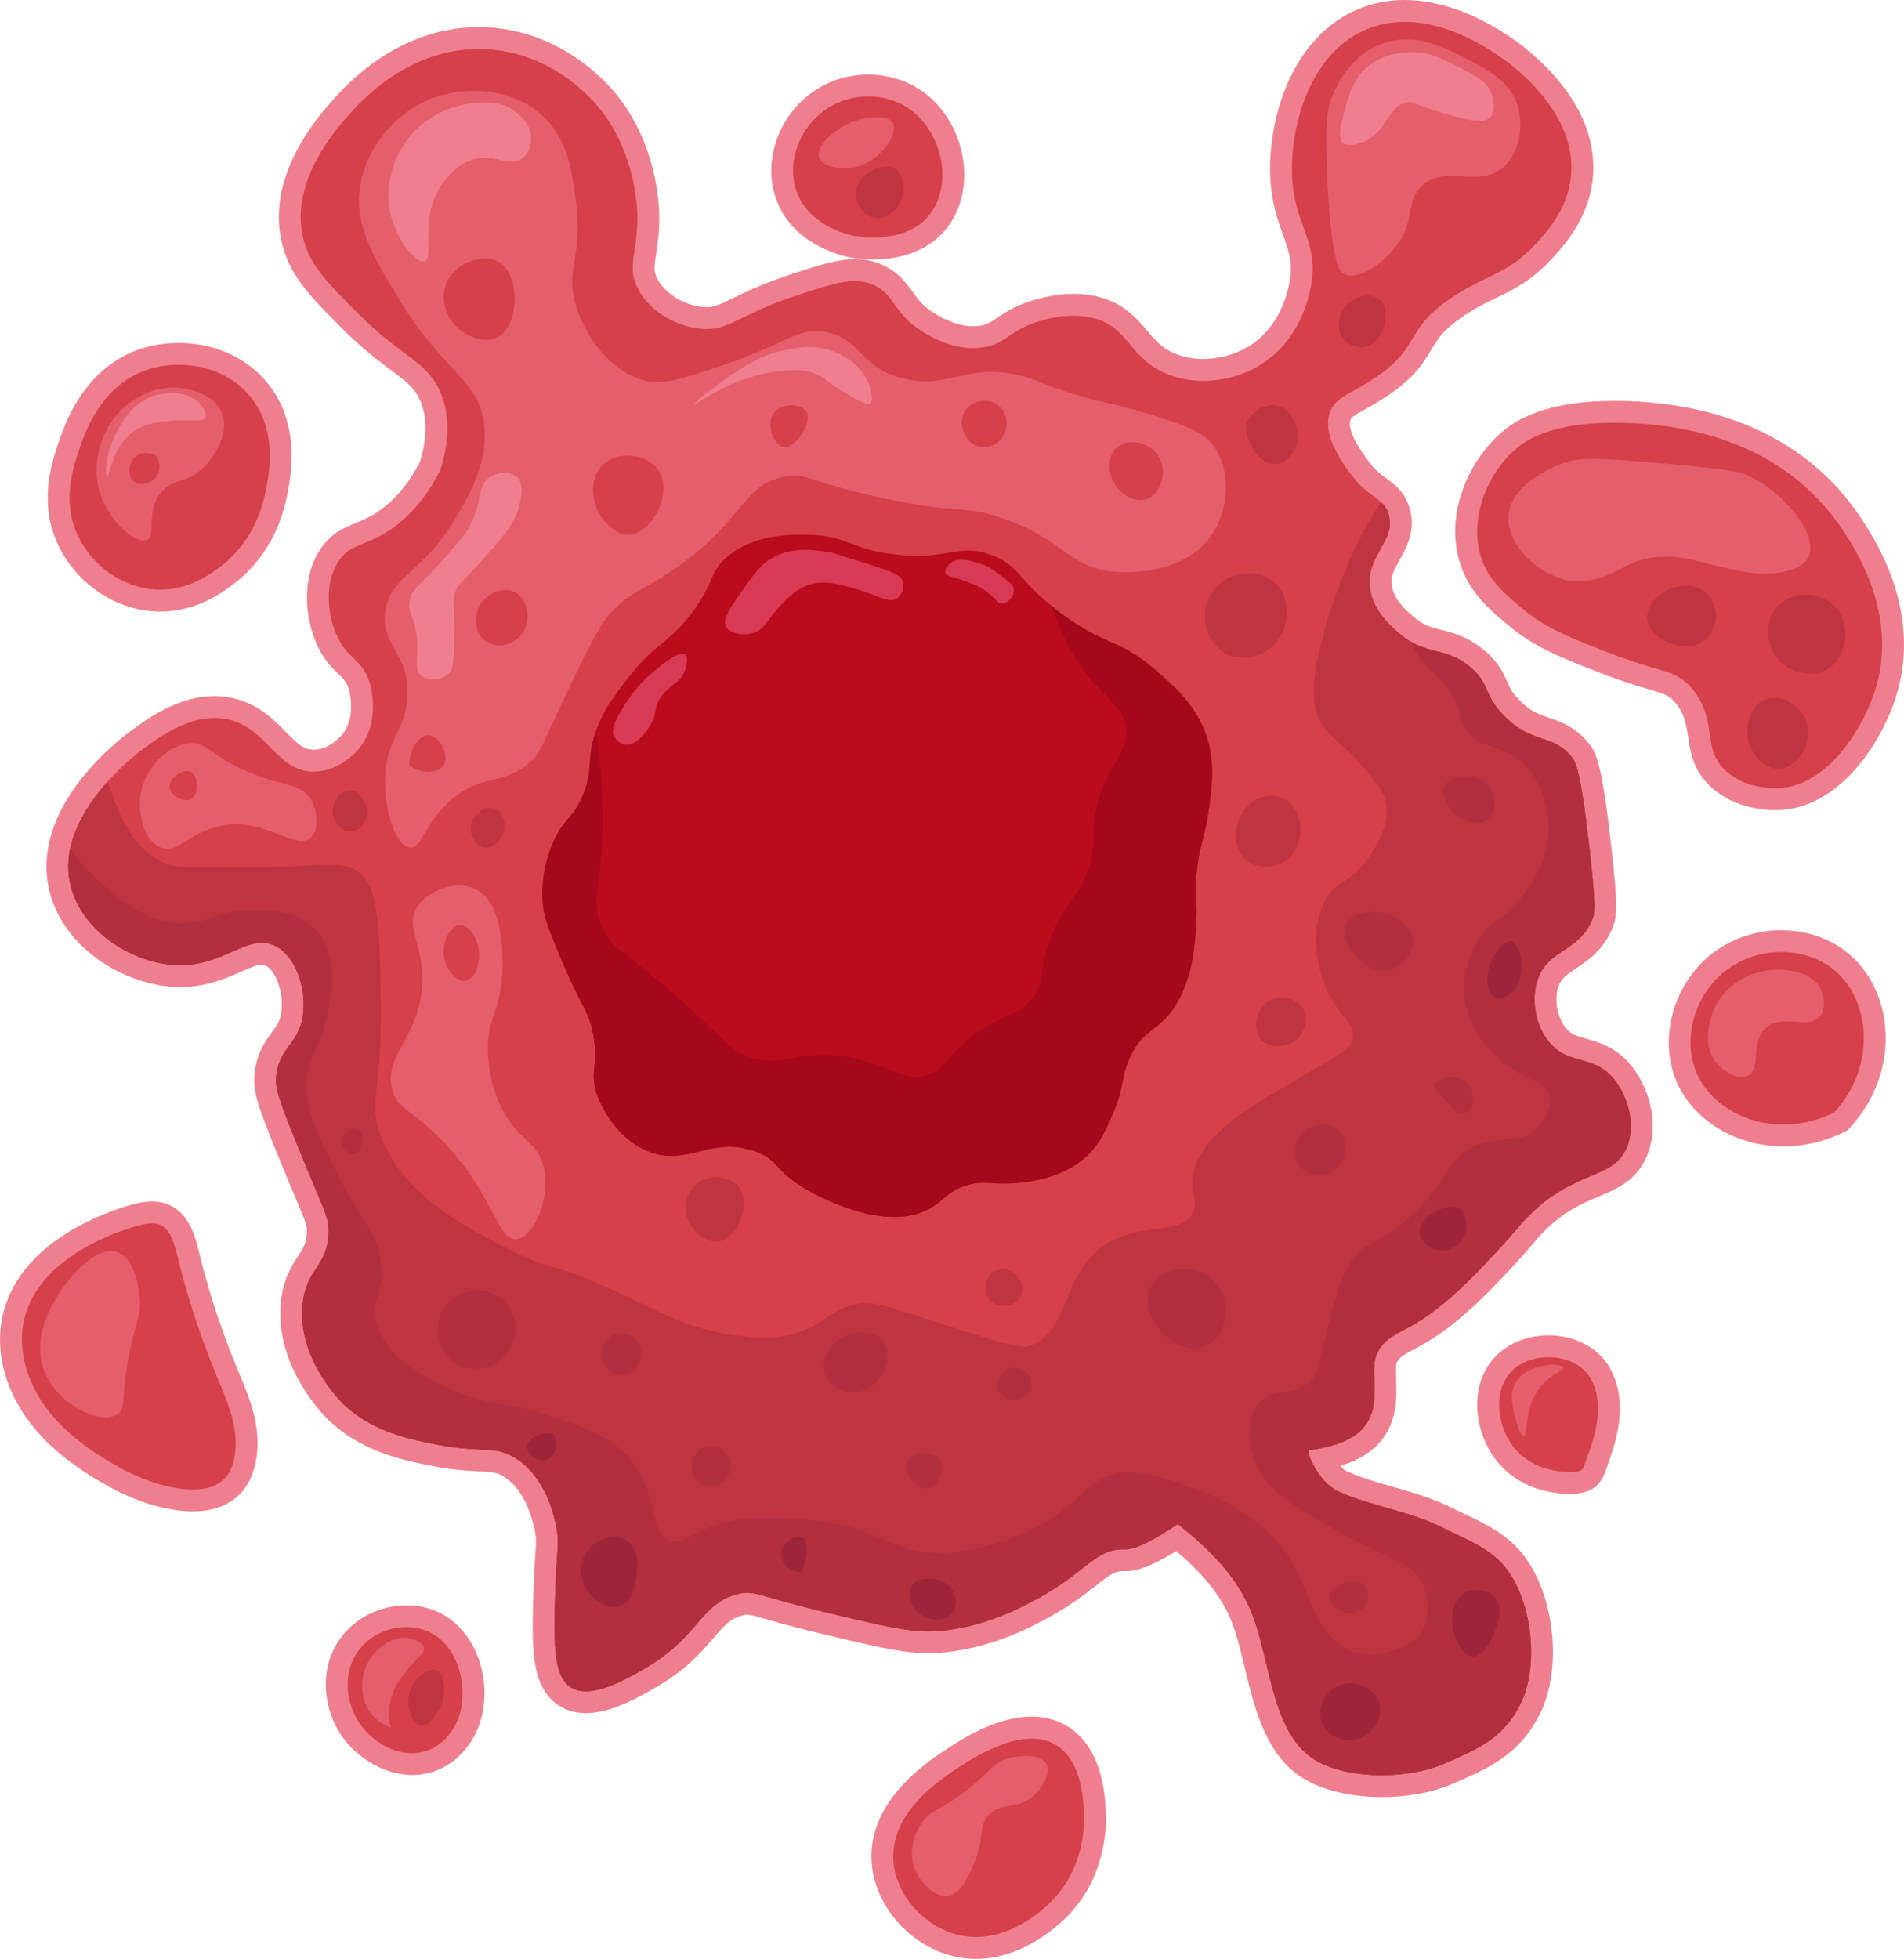 <?xml version="1.0" encoding="UTF-8"?>
<svg id="Capa_2" xmlns="http://www.w3.org/2000/svg" viewBox="0 0 784.135 806.358">
  <defs>
    <style>
      .cls-1 {
        fill: #bf3441;
      }

      .cls-2 {
        fill: #ba0c1c;
      }

      .cls-3 {
        fill: #d83954;
      }

      .cls-4 {
        fill: #ef7f8f;
      }

      .cls-5 {
        fill: #e55e6c;
      }

      .cls-6 {
        fill: #d6404a;
      }

      .cls-7 {
        fill: #b22f3f;
      }

      .cls-8 {
        fill: #9e2539;
      }

      .cls-9 {
        fill: #a5071b;
      }
    </style>
  </defs>
  <g id="Capa_1-2" data-name="Capa_1">
    <g>
      <g>
        <path class="cls-6" d="M569.13,735.257c-10.915,0-20.957-2.135-28.274-6.011-15.262-8.09-19.636-26.27-23.867-43.851-1.613-6.703-3.137-13.035-5.21-18.553-5.384-14.342-15.96-24.833-26.976-33.916-10.182,6.543-16.661,9.369-21.361,9.369-.143,0-.284-.003-.423-.008-.206-.007-.412-.011-.613-.011-4.832,0-7.754,2.126-13.905,6.934-4.445,3.475-9.977,7.799-18.375,12.431-7.096,3.916-23.716,13.088-44.796,14.342-.964.057-1.959.086-2.958.086-9.893,0-21.576-2.792-42.785-7.862-10.929-2.613-18.001-4.627-22.681-5.96-4.923-1.402-7.394-2.106-9.249-2.106-.777,0-1.589.119-2.715.397-6.627,1.648-9.773,5.297-14.537,10.821-4.839,5.612-10.862,12.597-22.587,19.349-6.9,3.977-17.33,9.988-26.494,9.989-3.399.001-6.383-.832-8.87-2.472-9.52-6.273-9.005-21.508-8.151-46.748.152-4.461.397-7.797.594-10.477.411-5.602.599-8.159-.483-12.937-2.455-10.885-7.008-18.748-13.534-23.373-4.355-3.082-7.462-3.235-13.652-3.541-4.24-.209-9.517-.469-16.747-1.828-12.206-2.304-28.843-5.444-42.094-18.007-.862-.821-20.873-20.206-18.23-45.111.882-8.3,3.776-12.722,6.33-16.623,2.312-3.533,4.139-6.324,4.369-12.179.146-3.705-.377-5.078-5.179-16.447-1.985-4.7-4.704-11.137-8.278-19.991-7.392-18.303-9.011-23.265-7.93-29.98,1.052-6.552,3.773-10.236,6.174-13.486,2.129-2.882,3.811-5.158,4.552-9.521,1.451-8.535-1.703-20.66-8.546-24.411-1.246-.682-2.45-1-3.789-1-2.911,0-6.381,1.529-10.398,3.3-6.013,2.651-13.497,5.95-23.254,5.95-.61,0-1.229-.013-1.857-.04-17.851-.756-40.387-12.852-46.991-33.782-1.153-3.656-1.738-7.459-1.738-11.304,0-.534.011-1.067.034-1.601.021-.505.053-.999.095-1.502.001-.007.001-.015.002-.022h-.001c.033-.505.085-1.001.148-1.504.004-.046.009-.092.014-.136.05-.42.109-.84.176-1.253.019-.184.048-.366.086-.546.063-.394.13-.788.213-1.183.029-.158.071-.365.122-.587.017-.092.038-.194.064-.305.066-.325.14-.651.223-.977.171-.747.384-1.535.667-2.474.073-.252.159-.534.257-.828.479-1.52,1.076-3.116,1.754-4.687.114-.283.236-.558.372-.842,2.24-5,5.378-10.063,9.329-15.049.299-.382.615-.774.932-1.156.554-.677,1.125-1.353,1.706-2.019.016-.018.987-1.133.987-1.133.073-.085.149-.168.227-.247.845-.94,1.7-1.856,2.608-2.796,6.067-6.266,11.45-10.299,12.467-11.043,7.031-5.15,18.787-13.761,32.182-13.761,2.269,0,4.523.25,6.7.743,9.068,2.052,14.608,7.679,19.496,12.644,4.782,4.857,8.559,8.694,14.711,8.694,8.324-.016,14.329-6.822,14.986-7.599,8.087-9.53,3.789-23.143,3.745-23.279-1.318-4.079-3.041-5.739-5.426-8.037-2.518-2.426-5.652-5.445-8.219-11.511-4.329-10.226-5.372-25.037,2.058-35.072,3.545-4.788,7.463-6.371,11.61-8.048,2.332-.942,4.976-2.011,8.085-3.862,8.462-5.037,15.562-13.077,21.104-23.896,3.482-11.065,3.499-20.709.049-28.666-2.783-6.414-6.836-9.444-13.552-14.463-5.092-3.806-11.43-8.543-19.202-16.315-13.385-13.375-21.455-21.439-24.201-34.421-3.455-16.352,3.061-34.144,19.367-52.881,21.201-24.311,42.986-29.408,57.533-29.408,2.005,0,4.043.097,6.057.287,26.8,2.528,43.148,20.686,47.52,26.191,15.273,19.182,16.254,42.665,16.296,47.177.058,6.008-.652,10.617-1.224,14.32-.852,5.529-1.322,8.574.774,12.852,3.698,7.549,12.915,13.45,22.414,14.35.729.069,1.43.104,2.085.104,4.266,0,7.304-1.485,12.82-4.181,5.075-2.48,12.026-5.877,23.098-9.51,11.865-3.891,18.889-6.093,25.267-6.093,3.051,0,5.825.528,8.479,1.614,6.06,2.473,8.81,6.298,11.469,9.997,2.409,3.35,4.899,6.814,10.587,10.216,2.65,1.594,9.668,5.813,17.97,5.813,1.197,0,2.39-.09,3.544-.268,3.947-.61,6.012-2.015,8.87-3.958,3.047-2.072,6.839-4.652,13.519-6.629,2.537-.75,8.433-2.493,15.415-2.493,2.881,0,5.672.299,8.297.888,9.715,2.177,14.436,7.76,18.601,12.686,3.432,4.059,6.673,7.893,12.824,10.541,4.158,1.793,8.777,2.702,13.729,2.702,7.18,0,14.464-1.956,20.511-5.509,13.327-7.819,17.821-21.628,19.314-29.164,1.885-9.519-.154-15.196-2.735-22.383-2.141-5.96-4.567-12.716-5.005-22.502-1.031-23.145,8.445-53.048,31.686-64.011,5.905-2.787,12.342-4.2,19.132-4.2,24.255,0,46.103,18.106,48.515,20.171,22.363,19.006,25.685,36.749,24.531,48.286-1.55,15.558-11.653,26.227-16.509,31.354-7.482,7.89-13.96,11.005-20.817,14.303-5.011,2.41-10.192,4.902-16.557,9.604-7.146,5.274-9.533,9.266-12.059,13.491-2.682,4.486-5.721,9.571-13.999,15.622-4.445,3.252-8.326,5.424-11.443,7.17-5.305,2.97-7.492,4.294-8.331,7.276-1.813,6.439,3.938,14.732,7.027,19.188,3.725,5.386,6.899,7.721,9.7,9.782,1.175.864,2.286,1.681,3.329,2.642,2.252,2.094,3.665,4.423,4.463,7.344,1.978,7.228-1.092,12.692-3.8,17.512-2.473,4.402-4.609,8.203-3.756,13.612.386,2.45,1.354,4.902,2.878,7.292l.088.133c.046.071.09.143.141.211.039.052.091.126.127.18,2.444,3.622,5.582,6.247,7.457,7.815.33.282.621.515.911.738.666.516,1.245.931,1.776,1.275.332.223.593.386.847.541.027.017.323.195.444.271l.305.172c.088.047.175.098.26.151l.101.047c.103.052.205.107.304.167,0,0,.296.15.357.185l.179.08c1.223.602,2.4,1.069,3.679,1.468l.719.226c.073.017.441.124.441.124l.225.065s.189.047.234.06c.183.053.373.107.556.153.045.011.089.023.134.036.522.146,1.044.274,1.566.402l.15.038c.257.064.518.129.774.201,1.397.344,2.547.663,3.616,1.0.333.103.684.223,1.021.344.287.099.618.213.949.339.653.243,1.264.496,1.843.763.881.397,1.703.814,2.473,1.257.283.151.576.321.856.491.029.018.109.068.12.075.335.207.68.427,1.015.657.365.241.741.503,1.117.776.332.24.685.511,1.028.782.338.257.742.589,1.145.934,5.002,4.255,6.573,7.837,7.959,10.997,1.208,2.754,2.349,5.356,6.114,9.176,5.298,5.375,9.479,6.786,13.906,8.28,4.614,1.557,9.385,3.167,14.102,8.856,2.323,2.804,4.515,5.45,8.488,40.669,2.817,24.935,2.188,27.782.617,31.404-3.33,7.647-8.548,11.117-13.152,14.177-4.152,2.76-7.431,4.94-9.108,9.966-2.242,6.703-.632,15.586,3.827,21.125,3.076,3.818,6.473,4.768,10.773,5.97,4.722,1.32,10.073,2.816,15.077,8.269,7.026,7.653,11.857,22.126,6.968,33.872-3.49,8.4-10.371,11.314-17.655,14.399-7.26,3.075-15.488,6.56-24.607,16.092-1.468,1.533-2.475,2.723-3.748,4.229-1.778,2.101-3.99,4.715-8.472,9.52-4.532,4.865-11.384,12.219-18.689,18.681-9.88,8.751-16.484,12.234-21.305,14.778-4.366,2.304-6.36,3.356-8.373,6.999l-.066.126c.003-.006.027-.059.05-.112-.027.062-.055.124-.085.185-.957,1.981-.839,5.493-.715,9.211.147,4.383.313,9.35-1.108,14.214-2.799,9.54-10.893,15.529-24.683,18.232,1.631,3.171,4.706,7.536,8.05,9.079,5.88,2.717,12.54,4.629,19.59,6.653,8.078,2.318,16.43,4.716,23.926,8.508,1.72.871,3.531,1.729,5.283,2.56,6.861,3.252,13.956,6.616,19.594,12.351,14.056,14.296,18.386,45.398,8.911,63.998-7.792,15.296-19.265,20.23-33.791,26.477l-.101.043c-7.449,3.201-17.044,4.964-27.02,4.964Z"/>
        <path class="cls-4" d="M578.444,9c22.619-0,43.256,17.093,45.588,19.089,4.93,4.19,25.27,21.52,22.98,44.42-1.4,14.05-10.68,23.83-15.32,28.73-12.12,12.78-21.22,11.88-36.76,23.36-15.65,11.55-10.87,18.01-26.04,29.1-11.77,8.61-19.3,9.22-21.45,16.86-2.38,8.45,4.02,17.72,7.66,22.97,5.72,8.27,10.54,10.28,13.68,13.17,1.43,1.33,2.52,2.84,3.17,5.22,3.03,11.07-9.82,16.95-7.66,30.64.54,3.43,1.89,6.44,3.53,9.01.14.21.27.42.42.62,2.78,4.12,6.28,7.06,8.3,8.75.35.3.7.58,1.05.85.71.55,1.4,1.05,2.08,1.49.31.21.63.41.94.6l.01.01c.17.1.34.2.51.31.01,0,.03.01.04.02.14.08.28.16.41.23.16.1.32.18.48.26.15.09.31.17.47.25.16.09.32.16.47.23,1.46.72,2.87,1.26,4.25,1.69l.57.18c.13.04.25.08.38.11.21.06.41.12.62.18.04.01.09.02.13.03.24.07.49.14.73.2.57.16,1.14.3,1.71.44.28.07.57.14.85.22,1.14.28,2.27.58,3.41.94.29.09.58.19.86.29.29.1.58.2.87.31.51.19,1.03.4,1.55.64.71.32,1.44.68,2.18,1.11.23.12.47.26.7.4.03.02.05.03.08.05.29.18.59.37.88.57.32.21.65.44.98.68.29.21.59.44.88.67.34.26.68.54,1.02.83,8.31,7.07,4.96,10.95,13.79,19.91,11.73,11.9,19.69,7.13,27.75,16.85,1.69,2.04,3.74,5.15,7.48,38.3,2.7,23.9,2.1,26.48.96,29.11-5.69,13.07-18.14,11.74-22.4,24.51-2.78,8.31-.78,18.7,4.59,25.37,7.79,9.67,17.58,5.24,26.04,14.46,6.4,6.97,10.08,19.61,6.13,29.1-5.66,13.62-22.14,9.02-41.36,29.11-3.61,3.77-4.49,5.46-12.26,13.79-4.49,4.82-11.28,12.1-18.38,18.38-18.98,16.81-25.32,13.34-30.64,22.98-.07.14-.15.27-.21.41-2.82,5.84.4,15.6-2.09,24.12-2.11,7.19-8.29,13.5-25.66,15.8-2.02.26,3.79,13.32,11.46,16.86,13.18,6.09,29.95,8.3,43.37,15.09,8.24,4.17,17.23,7.47,23.7,14.05,12.9,13.12,16.46,42.41,8.11,58.8-7.07,13.88-17.36,18.28-31.66,24.43-6.984,3.001-16.121,4.598-25.243,4.598-9.569,0-19.123-1.756-26.167-5.488-18.92-10.03-19.44-39.96-26.97-60.01-5.98-15.93-17.77-27.35-30.9-37.9-8.973,5.959-16.935,10.435-21.651,10.435-.088,0-.173-.002-.259-.005-.263-.009-.522-.014-.777-.014-11.275-.001-15.022,9.206-34.453,19.924-7.32,4.04-23.21,12.62-42.89,13.79-.882.052-1.778.079-2.692.079-9.359,0-20.776-2.728-41.738-7.739-23.034-5.506-28.286-8.188-32.976-8.188-1.205,0-2.372.177-3.794.528-15.72,3.91-15.7,17.63-38.29,30.64-6.314,3.639-16.302,9.388-24.248,9.388-2.361,0-4.541-.507-6.392-1.728-7.42-4.89-6.92-19.52-6.13-42.89.46-13.5,1.81-16.52,0-24.51-.9-3.99-4.09-18.09-15.32-26.05-8.93-6.32-14.51-2.8-32.17-6.12-11.92-2.25-27.52-5.18-39.83-16.85-.85-.81-19.25-18.76-16.85-41.37,1.56-14.68,10.17-15.13,10.72-29.1.27-6.86-1.73-8.45-13.78-38.3-7.52-18.62-8.5-22.36-7.66-27.58,1.75-10.9,8.87-12.08,10.72-22.97,1.74-10.24-1.99-24.27-10.82-29.11-2.013-1.103-3.977-1.554-5.952-1.554-8.941-.001-18.152,9.25-33.652,9.25-.548,0-1.103-.011-1.667-.035-17.24-.73-37.27-12.83-42.89-30.64-1.06-3.36-1.53-6.69-1.53-9.95,0-.47.01-.94.03-1.41s.05-.93.09-1.4q-.01-.01,0-.02c.03-.46.08-.91.14-1.37v-.03c.05-.42.11-.84.18-1.25,0-.07.01-.14.03-.2.06-.38.12-.76.2-1.14.04-.21.08-.41.13-.62.01-.06.02-.13.04-.19.06-.31.13-.62.21-.93.17-.75.38-1.5.6-2.23.07-.24.14-.47.22-.71.47-1.49,1.02-2.95,1.64-4.38.09-.23.19-.45.3-.68,2.31-5.17,5.45-9.95,8.77-14.14.29-.37.58-.73.87-1.08.54-.66,1.08-1.3,1.63-1.93l.02-.02c.32-.38.66-.76.98-1.13.02-.03.05-.05.08-.08.87-.97,1.73-1.89,2.59-2.78,5.8-5.99,10.92-9.83,11.89-10.54,6.782-4.968,17.596-12.892,29.524-12.892,1.878,0,3.784.196,5.706.632,16.336,3.697,19.855,21.45,35.201,21.45.013,0,.026,0,.039,0,10.38-.02,17.49-8.14,18.38-9.19,9.58-11.29,4.88-26.69,4.59-27.58-3.25-10.06-9.26-9.23-13.78-19.91-3.84-9.07-4.77-22.13,1.53-30.64,4.54-6.13,9.54-5.46,18.38-10.72,6.82-4.06,15.58-11.45,22.98-26.05,2.71-8.46,5-20.64,0-32.17-5.61-12.93-15.7-14.17-33.7-32.17-12.91-12.9-20.51-20.49-22.98-32.17-4.75-22.48,13.15-43.01,18.38-49.02,4.559-5.228,24.275-27.837,54.117-27.837,1.841,0,3.716.086,5.633.267,26.4,2.49,41.95,21.4,44.42,24.51,14.77,18.55,15.29,41.18,15.32,44.42.14,14.5-4.44,20.03.01,29.11,4.6,9.39,15.58,15.86,26.03,16.85.881.084,1.714.124,2.51.124,9.944,0,14.21-6.331,37.321-13.914,10.916-3.58,18.058-5.869,23.865-5.869,2.433,0,4.631.402,6.775,1.279,9.85,4.02,8.63,12.24,21.45,19.91,2.891,1.738,10.77,6.451,20.28,6.451,1.379,0,2.792-.099,4.23-.321,9.71-1.5,10.72-7.09,22.98-10.72,2.396-.709,7.791-2.308,14.138-2.308,2.342,0,4.813.218,7.311.778,15.48,3.47,15.4,16.41,30.63,22.97,4.852,2.092,10.166,3.069,15.509,3.069,8.017,0,16.1-2.198,22.791-6.129,17.06-10.01,20.77-28.74,21.45-32.17,3.79-19.14-6.73-25.21-7.66-45.96-.84-18.87,6.3-48.98,29.11-59.74,5.689-2.684,11.513-3.769,17.212-3.769M578.444,0h-0c-7.459 0-14.542,1.558-21.052,4.63-12.265,5.786-21.923,16.713-27.929,31.601-4.558,11.298-6.866,24.667-6.331,36.679.469,10.468,3.129,17.874,5.266,23.824,2.529,7.041,4.199,11.692,2.557,19.988-1.347,6.795-5.37,19.228-17.176,26.156-5.371,3.155-11.846,4.891-18.236,4.891-4.336,0-8.355-.785-11.946-2.333-5.181-2.232-7.824-5.357-11.171-9.315-4.394-5.196-9.862-11.664-21.054-14.172-2.945-.661-6.068-.996-9.28-.996-7.636,0-13.97,1.873-16.675,2.673-7.371,2.182-11.659,5.099-14.79,7.229-2.718,1.849-4.083,2.777-7.028,3.232-.925.143-1.887.215-2.856.215-7.054,0-13.294-3.752-15.643-5.164-4.906-2.935-6.924-5.742-9.261-8.992-2.747-3.82-6.165-8.574-13.426-11.537-3.199-1.308-6.529-1.946-10.176-1.946-7.407,0-15.487,2.65-26.669,6.317-11.368,3.73-18.479,7.205-23.672,9.743-5.661,2.767-7.776,3.723-10.844,3.723-.514,0-1.072-.028-1.658-.084-7.897-.748-15.802-5.732-18.799-11.85-1.408-2.872-1.209-4.734-.368-10.187.596-3.864,1.337-8.674,1.276-15.05-.062-6.699-1.49-30.11-17.279-49.939-4.645-5.848-22.043-25.169-50.616-27.864-2.151-.203-4.331-.307-6.478-.307-15.481,0-38.613,5.365-60.9,30.921-2.753,3.163-9.133,10.495-14.151,20.128-6.609,12.687-8.712,25.024-6.252,36.668,3.022,14.291,11.927,23.189,25.406,36.658,8.016,8.016,14.497,12.86,19.705,16.753,6.979,5.216,9.899,7.537,12.118,12.65,2.971,6.851,2.937,15.313-.1,25.161-5.123,9.884-11.589,17.197-19.227,21.743-2.813,1.674-5.18,2.631-7.469,3.556-4.331,1.751-9.239,3.735-13.539,9.541-8.487,11.464-7.414,28.101-2.585,39.505,2.926,6.913,6.576,10.429,9.24,12.997,2.194,2.114,3.295,3.175,4.263,6.171.035.111,3.501,11.461-2.888,18.99-.211.249-5.159,6.001-11.535,6.013-4.108,0-6.638-2.387-11.526-7.351-5.058-5.138-11.354-11.533-21.71-13.877-2.501-.566-5.089-.854-7.692-.854-14.868,0-27.368,9.156-34.836,14.626-1.073.785-6.723,5.017-13.044,11.545-.918.95-1.777,1.87-2.625,2.81-.164.168-.32.34-.469.517l-.229.262c-.207.236-.415.474-.618.713-.015.017-.029.033-.043.049-.603.691-1.193,1.389-1.802,2.132-.334.404-.669.82-1.004,1.246-4.14,5.225-7.466,10.592-9.857,15.918-.12.254-.277.596-.438.993-.721,1.674-1.358,3.378-1.893,5.067-.103.312-.196.615-.287.928-.3.998-.53,1.852-.719,2.671-.089.352-.17.707-.242,1.06-.031.135-.057.26-.079.374-.049.22-.093.436-.136.658-.091.441-.16.848-.217,1.203-.05.251-.09.504-.12.759-.069.433-.13.877-.183,1.325-.007.062-.014.124-.02.186-.077.616-.129,1.16-.164,1.692-.045.555-.078,1.087-.101,1.623-.025.595-.038,1.198-.038,1.793,0,4.304.655,8.563,1.947,12.658,7.221,22.884,31.713,36.104,51.092,36.924.681.029,1.37.044,2.047.044,10.705,0,18.669-3.511,25.069-6.332,3.404-1.501,6.619-2.918,8.582-2.918.421,0,.91.054,1.629.448,4.522,2.478,7.57,12.057,6.27,19.708-.562,3.307-1.756,4.924-3.735,7.602-2.436,3.298-5.773,7.814-6.999,15.449-1.261,7.835.428,13.131,8.201,32.377,3.587,8.886,6.314,15.341,8.304,20.055,4.662,11.038,4.933,11.852,4.828,14.521-.181,4.61-1.409,6.486-3.638,9.891-2.55,3.896-6.042,9.232-7.039,18.612-2.875,27.082,18.672,47.961,19.59,48.836,14.229,13.49,31.618,16.772,44.314,19.168l.056.01c7.539,1.417,12.986,1.686,17.363,1.901,6.201.306,8.129.493,11.277,2.721,5.586,3.959,9.537,10.92,11.74,20.684.936,4.132.786,6.172.386,11.622-.2,2.719-.448,6.104-.601,10.601l-.002.053c-.411,12.152-.735,21.751.028,29.523.651,6.631,2.411,16.037,10.147,21.135,3.231,2.131,7.049,3.213,11.344,3.213,10.366,0,21.424-6.373,28.742-10.59,12.386-7.133,18.685-14.439,23.747-20.309,4.837-5.61,7.188-8.143,12.222-9.395.934-.231,1.344-.262,1.621-.262,1.228,0,3.928.769,8.015,1.933,4.717,1.343,11.844,3.373,22.869,6.008,21.541,5.149,33.407,7.985,43.83,7.985,1.089,0,2.175-.032,3.228-.095,22.096-1.314,39.973-11.18,46.703-14.894,8.71-4.805,14.4-9.252,18.971-12.826,5.81-4.542,7.806-5.978,11.133-5.978.148,0,.298.003.45.008.193.007.388.011.586.011,5.184,0,11.483-2.459,20.984-8.314,9.605,8.197,18.518,17.627,23.141,29.942,1.975,5.26,3.467,11.46,5.047,18.025,4.256,17.687,9.08,37.734,26.133,46.774,7.957,4.215,18.746,6.536,30.383,6.536,10.573,0,20.8-1.893,28.796-5.329l.103-.044c14.753-6.345,27.494-11.824,36.023-28.57,4.827-9.475,6.583-22.558,4.816-35.893-1.829-13.807-6.989-25.633-14.528-33.302-6.198-6.304-13.996-10.001-20.875-13.262-1.805-.856-3.51-1.664-5.178-2.508-7.877-3.985-16.438-6.443-24.717-8.819-6.879-1.975-13.377-3.84-18.942-6.411-.827-.382-1.739-1.187-2.618-2.18,11.724-3.604,18.849-10.131,21.679-19.776,1.627-5.566,1.44-11.15,1.289-15.636-.081-2.415-.203-6.06.266-7.095.013-.025.026-.049.038-.072,1.294-2.319,2.188-2.843,6.487-5.111,4.74-2.501,11.904-6.28,22.191-15.392,7.471-6.608,14.408-14.055,18.998-18.983,4.552-4.88,6.803-7.54,8.612-9.678,1.272-1.504,2.192-2.59,3.563-4.022,8.48-8.864,16.254-12.157,23.113-15.062,7.797-3.302,15.859-6.717,20.057-16.819,5.665-13.611.359-29.743-7.812-38.641-5.87-6.397-12.406-8.224-17.179-9.558-4.375-1.223-6.397-1.873-8.482-4.461-3.506-4.355-4.824-11.607-3.063-16.869,1.141-3.422,3.073-4.818,7.333-7.65,4.612-3.066,10.928-7.265,14.784-16.123,2.082-4.802,2.556-8.709-.269-33.713-3.924-34.785-6.164-39.013-9.492-43.031-5.536-6.676-11.41-8.658-16.131-10.251-4.243-1.432-7.593-2.562-12.14-7.175-3.182-3.229-4.072-5.257-5.198-7.824-1.503-3.426-3.373-7.691-9.17-12.622-.48-.41-.904-.754-1.319-1.074-.374-.296-.76-.59-1.133-.86-.418-.304-.839-.597-1.241-.863-.427-.291-.831-.546-1.143-.74-.018-.011-.035-.022-.052-.033-.034-.022-.069-.043-.104-.064-.363-.221-.697-.413-1.016-.585-.869-.498-1.789-.965-2.804-1.423-.672-.309-1.375-.6-2.148-.888-.346-.13-.691-.251-1.036-.37-.381-.136-.775-.27-1.168-.392-1.109-.35-2.329-.689-3.792-1.05-.273-.075-.551-.145-.825-.213l-.128-.032c-.511-.126-.986-.241-1.46-.374-.083-.023-.166-.045-.25-.066-.129-.032-.264-.071-.393-.109-.112-.033-.224-.063-.337-.091-.01-.002-.019-.005-.029-.007l-.063-.018-.368-.107c-.053-.015-.107-.03-.16-.044l-.552-.174c-1.085-.338-2.049-.721-2.98-1.18-.058-.029-.116-.056-.175-.084l-.09-.042c-.053-.028-.107-.056-.161-.082l-.039-.02c-.135-.077-.272-.15-.411-.22-.084-.049-.169-.097-.255-.143-.045-.024-.092-.051-.14-.079-.1-.062-.2-.122-.3-.182-.033-.021-.065-.041-.098-.061-.196-.12-.399-.245-.594-.377-.052-.036-.105-.07-.158-.105-.424-.275-.901-.618-1.458-1.049-.287-.221-.507-.399-.706-.569-.027-.023-.054-.046-.081-.069-1.693-1.417-4.527-3.788-6.615-6.881-.06-.089-.122-.178-.186-.265l-.047-.072-.088-.134c-1.189-1.874-1.909-3.682-2.199-5.525-.582-3.689.779-6.341,3.233-10.71,2.821-5.02,6.684-11.895,4.217-20.906-1.027-3.76-2.845-6.76-5.721-9.434-1.26-1.159-2.522-2.088-3.744-2.986-2.64-1.942-5.369-3.949-8.664-8.713-2.483-3.581-7.637-11.015-6.399-15.41.309-1.1,1.294-1.825,6.198-4.571,3.224-1.805,7.236-4.051,11.903-7.465,9.013-6.589,12.302-12.09,15.204-16.944,2.486-4.158,4.449-7.442,10.867-12.178,6.027-4.452,11.015-6.851,15.838-9.171,6.922-3.329,14.08-6.772,22.108-15.238,5.226-5.518,16.043-16.942,17.745-34.031,1.26-12.604-2.245-31.89-26.107-52.17-4.121-3.528-26.082-21.232-51.417-21.232h0Z"/>
      </g>
      <path class="cls-1" d="M669.992,472.339c-5.66,13.62-22.14,9.02-41.36,29.11-3.61,3.77-4.49,5.46-12.26,13.79-4.49,4.82-11.28,12.1-18.38,18.38-18.98,16.81-25.32,13.34-30.64,22.98-.07.14-.15.27-.21.41-2.82,5.84.4,15.6-2.09,24.12-2.11,7.19-8.29,13.5-25.66,15.8-2.02.26,3.79,13.32,11.46,16.86,13.18,6.09,29.95,8.3,43.37,15.09,8.24,4.17,17.23,7.47,23.7,14.05,12.9,13.12,16.46,42.41,8.11,58.8-7.07,13.88-17.36,18.28-31.66,24.43-14.31,6.15-37.65,6.4-51.41-.89-18.92-10.03-19.44-39.96-26.97-60.01-5.98-15.93-17.77-27.35-30.9-37.9-9.14,6.07-17.23,10.6-21.91,10.43-11.89-.43-15.36,8.95-35.23,19.91-7.32,4.04-23.21,12.62-42.89,13.79-9.91.59-21.42-2.16-44.43-7.66-28.95-6.92-29.81-9.38-36.77-7.66-15.72,3.91-15.7,17.63-38.29,30.64-8.19,4.72-22.56,12.99-30.64,7.66-7.42-4.89-6.92-19.52-6.13-42.89.46-13.5,1.81-16.52,0-24.51-.9-3.99-4.09-18.09-15.32-26.05-8.93-6.32-14.51-2.8-32.17-6.12-11.92-2.25-27.52-5.18-39.83-16.85-.85-.81-19.25-18.76-16.85-41.37,1.56-14.68,10.17-15.13,10.72-29.1.27-6.86-1.73-8.45-13.78-38.3-7.52-18.62-8.5-22.36-7.66-27.58,1.75-10.9,8.87-12.08,10.72-22.97,1.74-10.24-1.99-24.27-10.82-29.11-11.45-6.27-21.23,8.51-41.27,7.66-17.24-.73-37.27-12.83-42.89-30.64-1.06-3.36-1.53-6.69-1.53-9.95,0-.47.01-.94.03-1.41.02-.47.05-.93.09-1.4q-.01-.01,0-.02c.03-.46.08-.91.14-1.37v-.03c.05-.42.11-.84.18-1.25,0-.07.01-.14.03-.2.06-.38.12-.76.2-1.14.04-.21.08-.41.13-.62.01-.06.02-.13.04-.19.06-.31.13-.62.21-.93.17-.75.38-1.5.6-2.23.07-.24.14-.47.22-.71.47-1.49,1.02-2.95,1.64-4.38.09-.23.19-.45.3-.68,2.31-5.17,5.45-9.95,8.77-14.14.29-.37.58-.73.87-1.08.54-.66,1.08-1.3,1.63-1.93l.02-.02c.32-.38.66-.76.98-1.13.02-.03.05-.05.08-.08,4.82,13.97,10.61,29.1,25.58,34.28,2.68.92,9.3.97,22.43,1.02,41.91.16,48.33-3.46,55.53,2.04,7.71,5.89,8.22,19.66,8.94,46.98,1.15,43.96-5.48,46.57,0,61.36,9.11,24.62,35,37.78,54.13,47.5,15.81,8.03,14.25,3.85,40.68,15.73,20.67,9.3,29.87,15.56,48.17,18.51,8.83,1.43,16.83,2.63,26.6,0,13.3-3.57,15-10.23,26.32-12.38,7.3-1.38,11.21.5,31.93,7.15,23.55,7.56,35.39,11.31,38.72,10.34,18.42-5.4,12.93-33.22,35.75-44.13,13.9-6.65,28-2.09,32.28-11.08,2.34-4.91-1.33-7.4,0-15.38,1.81-10.83,10.5-17.84,18.78-24.51,1.77-1.43,4.84-3.8,26.55-16.35,15.78-9.11,19.6-11,20.43-15.43,1.2-6.45-5.77-8.63-10.86-20.31-4.37-10.04-6.78-25.8,0-37.21,4.95-8.34,9.68-5.72,17.41-16.92,2.71-3.94,9.56-13.85,6.72-23.96-.54-1.93-1.43-3.89-5.2-8.72-8.77-11.24-15.53-15.55-18.93-19.4-9.4-10.65-3.92-30.11,0-44.05.78-2.78,8.64-29.89,22.54-50.13,1.43,1.33,2.52,2.84,3.17,5.22,3.03,11.07-9.82,16.95-7.66,30.64.54,3.43,1.89,6.44,3.53,9.01.14.21.27.42.42.62,2.78,4.12,6.28,7.06,8.3,8.75.35.3.7.58,1.05.85.71.55,1.4,1.05,2.08,1.49.31.21.63.41.94.6l.01.01c.17.1.34.2.51.31.01,0,.03.01.04.02.14.08.28.16.41.23.16.1.32.18.48.26.15.09.31.17.47.25.16.09.32.16.47.23,1.46.72,2.87,1.26,4.25,1.69l.57.18c.13.04.25.08.38.11.21.06.41.12.62.18.04.01.09.02.13.03.24.07.49.14.73.2.57.16,1.14.3,1.71.44.28.07.57.14.85.22,1.14.28,2.27.58,3.41.94.29.09.58.19.86.29.29.1.58.2.87.31.51.19,1.03.4,1.55.64.71.32,1.44.68,2.18,1.11.23.12.47.26.7.4.03.02.05.03.08.05.29.18.59.37.88.57.32.21.65.44.98.68.29.21.59.44.88.67.34.26.68.54,1.02.83,8.31,7.07,4.96,10.95,13.79,19.91,11.73,11.9,19.69,7.13,27.75,16.85,1.69,2.04,3.74,5.15,7.48,38.3,2.7,23.9,2.1,26.48.96,29.11-5.69,13.07-18.14,11.74-22.4,24.51-2.78,8.31-.78,18.7,4.59,25.37,7.79,9.67,17.58,5.24,26.04,14.46,6.4,6.97,10.08,19.61,6.13,29.1Z"/>
      <g>
        <path class="cls-6" d="M104.716,158.301c-11.89-12.451-30.196-15.072-44.425-10.723-22.223,6.792-29.624,29.093-32.17,36.766-2.526,7.612-7.513,22.641,0,38.298,6.159,12.835,19.445,23.436,35.234,24.511,15.449,1.051,26.458-7.483,30.638-10.723,15.387-11.928,18.945-28.746,19.915-33.702,1.463-7.476,5.652-28.881-9.191-44.425Z"/>
        <path class="cls-4" d="M65.998,251.743c-.966,0-1.948-.033-2.949-.101-16.33-1.112-31.633-11.731-38.985-27.054-8.3-17.295-2.839-33.752-.214-41.661,2.642-7.96,10.678-32.181,35.126-39.653,14.494-4.428,35.263-2.461,48.995,11.919,16.455,17.231,11.862,40.689,10.353,48.398-3.749,19.164-13.801,30.369-21.574,36.394-4.261,3.303-15.168,11.757-30.752,11.757ZM73.605,150.147c-4.267,0-8.37.625-11.999,1.734-20.001,6.112-26.694,26.285-29.214,33.879-2.426,7.311-6.941,20.916-.214,34.934,5.974,12.45,18.331,21.073,31.482,21.968,13.731.929,23.791-6.857,27.575-9.79,6.555-5.081,15.043-14.585,18.256-31.01,1.424-7.273,5.206-26.593-8.03-40.453h0c-7.691-8.054-18.19-11.262-27.856-11.262Z"/>
      </g>
      <g>
        <path class="cls-6" d="M375.865,40.344c-10.777-6.812-25.436-7.001-36.766,0-13.11,8.1-20.511,25.049-15.319,39.83,5.89,16.768,24.509,20.84,27.575,21.447,1.106.219,23.648,4.324,35.234-10.723,11.386-14.787,5.976-39.998-10.723-50.553Z"/>
        <path class="cls-4" d="M359.473,106.788c-5.034,0-8.604-.676-8.992-.753-5.644-1.117-24.555-6.174-30.947-24.37-5.681-16.171,1.714-35.581,17.2-45.149,12.551-7.756,29.242-7.746,41.535.024h0c9.454,5.976,16.081,16.196,18.181,28.041,1.913,10.789-.382,21.381-6.296,29.062-8.518,11.062-21.849,13.146-30.681,13.146ZM357.577,39.675c-5.615,0-11.26,1.499-16.112,4.497-11.974,7.398-17.751,22.234-13.439,34.511,4.811,13.696,19.741,17.641,24.203,18.523.207.042,20.789,3.941,30.795-9.055,4.373-5.679,6.037-13.698,4.565-22-1.635-9.22-6.916-17.446-14.127-22.004-4.717-2.981-10.285-4.472-15.884-4.472Z"/>
      </g>
      <g>
        <path class="cls-6" d="M659.324,169.641c-23.728.847-33.772,8.307-36.766,10.723-14.081,11.362-22.746,32.588-16.851,50.553,3.486,10.624,11.017,16.915,18.383,23.068,9.886,8.258,19.293,12.038,35.234,18.294,24.364,9.561,27.983,7.17,33.799,13.787,10.053,11.438,3.052,22.917,13.69,33.702,9.755,9.89,24.555,9.275,26.043,9.191,22.847-1.278,39.177-26.89,44.425-45.957,9.357-33.993-11.967-63.671-16.851-70.468-32.576-45.339-90.581-43.269-101.106-42.894Z"/>
        <path class="cls-4" d="M731.27,333.5c-5.266,0-18.268-1.049-27.661-10.572-6.456-6.545-7.468-13.396-8.361-19.44-.78-5.281-1.454-9.842-5.505-14.451-2.469-2.809-3.945-3.313-10.511-5.237-4.774-1.398-11.314-3.314-21.552-7.332-15.553-6.104-25.828-10.136-36.475-19.029-7.447-6.221-15.886-13.27-19.774-25.119-6.931-21.121,3.96-43.886,18.301-55.458,8.746-7.058,22.383-11.109,39.431-11.718h0c26.489-.95,75.353,3.61,104.921,44.765,22.699,31.59,22.064,57.834,17.536,74.288-5.231,19.001-22.466,47.799-48.513,49.256-.403.022-1.029.047-1.837.047ZM659.485,174.138c-14.873.531-26.984,3.986-34.101,9.728-13.694,11.05-20.315,30.674-15.401,45.648,3.084,9.4,9.839,15.043,16.991,21.017,9.122,7.62,17.47,11.075,33.994,17.56,9.865,3.871,16.182,5.722,20.794,7.073,6.746,1.976,10.462,3.064,14.741,7.933,5.806,6.605,6.785,13.231,7.648,19.077.824,5.579,1.476,9.985,5.865,14.435,8.29,8.404,21.152,7.939,22.587,7.859,21.159-1.184,35.972-26.794,40.339-42.659,4.009-14.562,4.457-37.944-16.166-66.647-27.122-37.748-72.602-41.902-97.291-41.023h0Z"/>
      </g>
      <g>
        <path class="cls-6" d="M758.126,395.748c-13.07-10.645-34.364-11.689-49.836,0-15.331,11.583-20.246,32.12-13.787,47.489,8.693,20.685,37.858,31.702,63.623,18.383,19.791-20.781,17.427-51.68,0-65.872Z"/>
        <path class="cls-4" d="M734.516,471.914c-6.122.001-12.205-1.034-17.967-3.124-12.138-4.402-21.685-13.081-26.193-23.809-7.514-17.88-.97-40.589,15.223-52.823,16.346-12.348,40.157-12.305,55.39.101,9.053,7.373,14.712,18.985,15.526,31.859.933,14.744-4.575,29.544-15.109,40.606l-.521.547-.671.347c-8.081,4.177-16.918,6.296-25.677,6.296ZM733.614,391.868c-7.943,0-16.02,2.491-22.61,7.47-13.01,9.83-18.32,27.953-12.351,42.156,3.539,8.421,11.18,15.286,20.965,18.835,11.428,4.145,24.421,3.278,35.767-2.364,8.474-9.187,12.887-21.273,12.128-33.279-.656-10.379-5.113-19.655-12.228-25.449-6.034-4.914-13.786-7.369-21.671-7.369Z"/>
      </g>
      <g>
        <path class="cls-6" d="M656.079,561.318c-9.22-9.5-27.319-9.508-36.64-.123-9.554,9.618-7.801,26.395-0,36.766,4.042,5.373,9.89,9.18,16.346,10.981,4.673,1.304,15.464,3.146,19.175-1.117,1.051-1.207,1.63-2.743,2.181-4.245,2.288-6.236,4.47-12.58,5.215-19.18.745-6.6-.047-13.551-3.393-19.288-.816-1.399-1.787-2.663-2.884-3.794Z"/>
        <path class="cls-4" d="M646.314,614.97c-5.214,0-10.183-1.26-11.738-1.694-7.547-2.106-14.2-6.584-18.733-12.61-8.887-11.814-11.165-30.994.404-42.642,5.319-5.354,13.216-8.371,21.678-8.348,8.389.049,16.183,3.15,21.384,8.509l.001.001c1.37,1.412,2.561,2.979,3.541,4.66,4.479,7.681,4.635,16.236,3.977,22.061-.803,7.115-3.139,13.893-5.462,20.225-.585,1.597-1.387,3.785-3.011,5.65-2.825,3.245-7.524,4.19-12.04,4.19ZM637.721,558.675c-6,0-11.492,2.07-15.089,5.691-8.025,8.08-6.04,22.325.403,30.889,3.35,4.454,8.308,7.775,13.959,9.352,6.707,1.871,13.342,1.678,14.572.263.534-.612.967-1.795,1.35-2.839,2.224-6.061,4.276-12.008,4.968-18.136.505-4.472.428-10.967-2.808-16.517-.613-1.051-1.362-2.036-2.226-2.926h0c-3.529-3.637-8.988-5.742-14.977-5.777-.05-.001-.101-.001-.151-.001Z"/>
      </g>
      <g>
        <path class="cls-6" d="M437.142,714.386c-15.893-9.574-37.809,4.788-44.53,9.191-8.15,5.341-31.825,20.855-29.002,44.425,1.776,14.829,13.423,27.695,27.575,32.17,23.824,7.534,43.187-12.368,45.957-15.319,12.944-13.789,13.745-30.468,13.787-35.234.048-5.434.237-26.785-13.787-35.234Z"/>
        <path class="cls-4" d="M401.984,806.358c-3.889,0-7.958-.566-12.157-1.894-16.145-5.106-28.764-19.879-30.686-35.926-3.154-26.342,22.556-43.188,31.004-48.724,7.668-5.025,31.002-20.316,49.318-9.283h0c7.402,4.459,16.181,14.868,15.965,39.129-.06,6.765-1.641,24.037-15.006,38.274-3.291,3.505-18.481,18.424-38.438,18.424ZM424.916,715.663c-7.985,0-17.969,3.901-29.837,11.678-8.066,5.286-29.492,19.325-27.001,40.127,1.515,12.655,11.575,24.339,24.463,28.415,20.606,6.516,38.035-10.61,41.32-14.109,11.192-11.923,12.518-26.486,12.568-32.193.178-20.015-6.215-28.09-11.609-31.34-2.853-1.719-6.159-2.577-9.904-2.577Z"/>
      </g>
      <g>
        <path class="cls-6" d="M176.716,666.897c-10.524-3.888-24.207-.838-32.17,9.191-8.575,10.8-6.628,24.793-1.532,33.702,6.521,11.4,20.971,19.32,33.702,15.319,9.889-3.108,14.416-12.05,15.319-13.949,6.902-14.52,1.834-37.926-15.319-44.264Z"/>
        <path class="cls-4" d="M169.82,730.657c-12.712,0-24.905-8.481-30.712-18.632-6.011-10.509-7.75-26.562,1.914-38.735,8.671-10.921,24.337-15.386,37.254-10.614,8.101,2.993,14.553,9.53,18.167,18.408,4.232,10.396,4.101,22.661-.343,32.009-1.788,3.762-7.125,12.882-18.035,16.311-2.732.859-5.502,1.254-8.246,1.254ZM167.319,669.78c-6.757,0-14.183,2.726-19.248,9.106-7.047,8.875-5.655,20.794-1.15,28.669,5.292,9.251,17.376,16.741,28.447,13.261,7.741-2.433,11.604-9.485,12.604-11.588,3.342-7.03,3.395-16.746.136-24.752-1.874-4.604-5.642-10.659-12.95-13.358-2.354-.87-5.039-1.338-7.838-1.338Z"/>
      </g>
      <g>
        <path class="cls-6" d="M83.208,536.694c-2.066-6.604-3.924-13.273-5.569-19.994-1.561-6.379-3.576-13.65-9.508-16.469-4.495-2.136-9.807-.932-14.565.529-21.476,6.595-43.592,20.376-48.216,42.361-2.863,13.612,1.8,28.053,10.126,39.196,8.326,11.143,19.997,19.352,32.19,26.047,18.636,10.232,52.996,18.902,53.884-13.483.298-10.848-4.425-21.108-8.56-31.142-3.654-8.866-6.918-17.893-9.782-27.045Z"/>
        <path class="cls-4" d="M79.314,622.138c-11.437,0-24.263-4.585-33.812-9.828-15.307-8.404-25.992-17.078-33.629-27.298-9.883-13.227-13.866-28.833-10.925-42.816,6.085-28.93,37.902-41.622,51.299-45.736,5.536-1.701,11.982-3.065,17.817-.292,8.13,3.862,10.427,13.251,11.948,19.463,1.613,6.591,3.461,13.227,5.492,19.72h0c2.814,8.994,6.061,17.968,9.648,26.674l1.066,2.568c3.997,9.601,8.13,19.529,7.832,30.411-.387,14.104-6.713,20.646-11.952,23.65-4.29,2.46-9.381,3.483-14.783,3.483ZM62.568,503.572c-2.383,0-5.055.685-7.68,1.491-11.872,3.646-40.034,14.742-45.133,38.985-2.373,11.285,1.113,24.584,9.327,35.576,6.84,9.154,16.611,17.033,30.75,24.796,12.548,6.889,30.35,11.838,39.788,6.427,4.779-2.741,7.21-8.003,7.432-16.09.246-8.956-3.511-17.979-7.144-26.705-.362-.868-.722-1.734-1.079-2.598-3.688-8.948-7.023-18.172-9.916-27.416h-.001c-2.087-6.674-3.987-13.493-5.644-20.268-1.476-6.032-3.127-11.602-7.068-13.474-1.084-.515-2.314-.725-3.633-.725Z"/>
      </g>
      <g>
        <path class="cls-2" d="M492.742,360.52c-.782,9.593.494,9.778-.082,19.166-.556,9.058-1.266,20.668-7.154,31.713-7.432,13.926-14.523,10.849-20.462,24.549-3.675,8.471-1.915,11.847-7.164,23.53-2.995,6.66-4.961,11.034-9.202,15.347-10.797,10.952-26.947,11.971-31.713,12.269-9.192.587-12.115-1.431-19.443,1.029-7.473,2.501-8.873,6.073-14.318,9.202-18.311,10.52-46.102-4.92-50.127-7.164-14.729-8.173-11.765-12.732-22.511-16.366-18.291-6.176-27.709,6.773-43.982,0-14.163-5.888-19.927-21.039-20.462-22.5-3.788-10.406.916-12.702-2.048-26.597-2.007-9.439-4.354-9.202-13.299-30.694-4.405-10.581-6.618-15.985-7.164-21.481-1.194-12.033,2.491-21.842,4.097-25.578,4.467-10.447,8.059-9.387,12.269-19.433,4.436-10.581,1.482-14.184,5.116-25.578.051-.165.113-.34.175-.504,2.872-8.739,7.205-14.338,13.123-21.996,12.228-15.81,17.57-14.441,27.626-28.645,8.656-12.228,6.196-15.357,13.299-21.43,10.993-9.398,25.547-9.305,32.732-9.264,16.881.103,17.683,6.032,36.828,8.183,21.821,2.46,25.146-4.745,38.877,0,11.569,3.994,11.075,9.758,25.66,21.461,1.225.988,2.553,2.017,4.004,3.088,18.146,13.371,22.696,9.614,37.858,22.511,8.275,7.04,18.774,15.985,22.5,30.694,2.481,9.789,1.194,19.093,0,27.616-1.595,11.446-4.025,14.441-5.033,26.875Z"/>
        <path class="cls-9" d="M492.742,360.52c-.782,9.593.494,9.778-.082,19.166-.556,9.058-1.266,20.668-7.154,31.713-7.432,13.926-14.523,10.849-20.462,24.549-3.675,8.471-1.915,11.847-7.164,23.53-2.995,6.66-4.961,11.034-9.202,15.347-10.797,10.952-26.947,11.971-31.713,12.269-9.192.587-12.115-1.431-19.443,1.029-7.473,2.501-8.873,6.073-14.318,9.202-18.311,10.52-46.102-4.92-50.127-7.164-14.729-8.173-11.765-12.732-22.511-16.366-18.291-6.176-27.709,6.773-43.982,0-14.163-5.888-19.927-21.039-20.462-22.5-3.788-10.406.916-12.702-2.048-26.597-2.007-9.439-4.354-9.202-13.299-30.694-4.405-10.581-6.618-15.985-7.164-21.481-1.194-12.033,2.491-21.842,4.097-25.578,4.467-10.447,8.059-9.387,12.269-19.433,4.436-10.581,1.482-14.184,5.116-25.578.051-.165.113-.34.175-.504,2.779,14.503,2.985,34.286,2.995,36.118.175,26.391-5.898,32.104,0,44.836,4.303,9.274,8.265,7.833,34.698,31.62,17.323,15.594,17.899,18.26,25.228,20.874,14.451,5.157,18.651-2.944,39.196,0,19.608,2.81,24.559,11.446,35.439,7.442,7.277-2.687,5.877-6.865,17.869-15.975,13.113-9.964,17.889-7.329,24.178-15.059,6.31-7.761,2.151-11.219,8.399-26.638,6.176-15.223,11.569-15.131,15.511-28.738,3.057-10.53-.082-10.9,2.635-22.799,4.364-19.104,13.391-22.212,12.352-33.102-.916-9.47-8.183-11.683-16.829-23.211-6.062-8.09-10.828-18.116-13.525-27.06,1.225.988,2.553,2.017,4.004,3.088,18.146,13.371,22.696,9.614,37.858,22.511,8.275,7.04,18.774,15.985,22.5,30.694,2.481,9.789,1.194,19.093,0,27.616-1.595,11.446-4.025,14.441-5.033,26.875Z"/>
        <path class="cls-3" d="M304.506,244.833c5.943-8.554,8.914-12.831,14.303-15.591,8.228-4.214,16.582-2.896,23.277-1.84.855.135,5.914,1.754,16.031,4.993,9.539,3.054,12.814,4.199,13.666,7.096.688,2.339-.316,5.445-2.365,6.833-3.15,2.134-7.139-.896-15.505-3.416-7.911-2.383-14.543-4.381-21.024-2.102-6.181,2.172-10.942,7.782-13.928,11.3-3.712,4.373-4.44,6.782-7.884,8.147-4.317,1.712-10.437.806-12.089-2.396-1.474-2.857,1.079-6.634,5.519-13.024Z"/>
        <path class="cls-3" d="M282.168,269.451c-2.465-1.857-10.171,4.606-13.14,7.096-6.79,5.694-10.059,10.858-12.614,14.98-4.69,7.562-4.228,10.017-3.679,11.3.812,1.899,2.736,3.384,4.73,3.679,4.74.702,8.76-5.475,9.986-7.358,3.571-5.486,1.351-6.955,4.468-11.826,3.76-5.877,8.258-5.717,10.249-11.563.174-.51,1.675-5.045,0-6.307Z"/>
        <path class="cls-3" d="M391.756,231.608c3.094-2.217,7.295-1.004,10.775,0,4.653,1.343,7.379,3.486,11.3,6.57,2.938,2.31,3.565,3.338,3.679,4.468.256,2.528-2.056,5.535-4.468,5.782-2.59.265-3.138-2.875-8.405-6.044-3.143-1.891-6.734-3.052-8.677-3.679-4.041-1.306-6.137-1.449-6.57-2.891-.43-1.431,1.042-3.257,2.365-4.205Z"/>
      </g>
      <path class="cls-5" d="M158.595,320.281c.497-16.703,8.896-19.439,9.191-34.59.342-17.526-10.783-19.702-9.191-33.45,1.738-15.012,15.46-16.368,28.596-38.173,5.48-9.097,13.88-23.041,12.255-38.809-1.991-19.317-17.006-21.747-35.745-53.106-10.491-17.558-18.031-30.177-15.319-45.958,2.656-15.456,14.698-31.335,32.681-36.766,13.566-4.097,30.835-2.346,42.315,8.17,10.567,9.681,12.268,23.16,13.856,35.745,2.868,22.73-4.709,27.323.1,42.894,3.978,12.88,14.604,27.359,29.083,30.638,6.862,1.554,14.672-.985,30.013-6.128,28.442-9.534,30.941-15.35,41.911-14.298,16.264,1.559,14.676,14.714,33.702,19.404,18.885,4.656,25.916-6.956,49.021-1.021,6.926,1.779,6.514,2.879,20.425,7.149,14.109,4.33,17.23,4.027,28.596,7.533,16.73,5.162,25.096,7.743,29.617,13.914,7.153,9.764,6.612,25.178,0,35.745-11.575,18.497-38.182,16.428-40.851,16.18-19.254-1.786-20.508-13.479-46.847-22.308-14.959-5.014-14.902-1.36-44.235-7.149-34.79-6.866-35.08-12.048-45.66-9.466-17.622,4.301-15.234,18.293-46.066,38.923-12.97,8.678-17.059,8.655-24.468,16.887-2.837,3.152-6.109,7.456-18.426,33.45-10.828,22.852-10.457,24.08-14.298,27.599-11.152,10.22-19.744,4.875-32.681,15.705-11.627,9.733-12.3,20.424-17.362,19.881-5.816-.624-10.607-15.351-10.213-28.596Z"/>
      <path class="cls-5" d="M553.829,112.962c-1.904-.786-5.458-3.333-7.149-38.809-1.221-25.604.321-30.765,2.043-34.723,1.633-3.755,7.217-16.596,20.425-21.447,13.363-4.907,25.845,1.553,34.684,6.128,9.071,4.695,18.666,9.661,21.486,20.425,2.004,7.653.6,18.295-6.128,24.192-10.206,8.946-23.349-1.209-33.249,7.468-7.617,6.676-2.489,15.022-11.687,26.097-4.798,5.777-14.256,13.216-20.425,10.669Z"/>
      <path class="cls-5" d="M41.148,202.834c-3.966-12.848.854-28.368,11.886-36.766,2.493-1.898,11.534-8.175,22.837-6.128,2.41.436,12.02,2.177,15.319,9.576,3.6,8.073-2.325,18.371-8.17,23.626-6.945,6.244-11.939,3.717-16.751,9.692-6.397,7.944-1.746,17.598-5.717,19.404-4.415,2.008-15.701-7.408-19.404-19.404Z"/>
      <path class="cls-5" d="M18.68,565.387c-6.176-13.998,2.586-28.059,5.466-32.681,4.737-7.602,15.763-20.235,24.151-17.362,7.512,2.573,8.963,16.23,9.191,18.383.858,8.072-1.744,10.505-4.454,24.637-3.272,17.062-1,21.434-4.737,23.85-6.713,4.34-23.737-3.501-29.617-16.828Z"/>
      <path class="cls-5" d="M337.319,64.852c-1.566-4.493,5.904-11.298,12.552-14.188,6.285-2.732,15.841-3.705,17.897,0,2.409,4.342-5.169,15.673-15.225,18.064-5.868,1.395-13.856.05-15.225-3.877Z"/>
      <path class="cls-5" d="M621.234,212.026c1.142-12.729,18.359-19.745,21.447-21.003,6.47-2.637,11.713-3.025,44.936,0,26.157,2.381,29.427,3.216,33.702,5.409,14.794,7.592,27.646,24.295,23.489,32.847-3.301,6.791-17.043,7.86-26.553,6.076-19.055-3.574-22.235-6.653-34.868-6.076-14.347.655-16.38,8.428-31.515,9.98-13.972,1.433-31.868-13.525-30.638-27.233Z"/>
      <path class="cls-5" d="M195.361,365.717c14.232,6.232,11.479,35.93,11.234,38.309-1.385,13.455-6.213,16.161-5.617,29.617.149,3.369.647,12.523,5.626,22.468,6.554,13.092,13.649,13.122,16.773,22.468,4.326,12.939-3.289,30.773-10.655,31.545-8.162.855-9.372-19.935-32.681-42.691-11.514-11.241-16.159-10.99-18.383-18.471-4.378-14.724,11.723-22.044,12.255-44.936.372-16.001-7.262-22.39-2.043-30.638,4.577-7.233,15.93-10.981,23.489-7.671Z"/>
      <path class="cls-5" d="M57.655,328.996c.887-11.685,10.61-22.128,20.259-23.013,7.425-.681,8.376,4.887,23.649,11.507,15.053,6.524,22.207,4.617,26.393,11.507,2.92,4.806,3.558,12.514,0,15.796-6.068,5.596-17.665-7.833-35.669-5.106-14.127,2.139-18.747,12.188-26.257,9.101-6.632-2.726-8.893-12.973-8.376-19.79Z"/>
      <path class="cls-7" d="M669.992,472.339c-5.66,13.62-22.14,9.02-41.36,29.11-3.61,3.77-4.49,5.46-12.26,13.79-4.49,4.82-11.28,12.1-18.38,18.38-18.98,16.81-25.32,13.34-30.64,22.98-.07.14-.15.27-.21.41-2.82,5.84.4,15.6-2.09,24.12-2.11,7.19-8.29,13.5-25.66,15.8-2.02.26,3.79,13.32,11.46,16.86,13.18,6.09,29.95,8.3,43.37,15.09,8.24,4.17,17.23,7.47,23.7,14.05,12.9,13.12,16.46,42.41,8.11,58.8-7.07,13.88-17.36,18.28-31.66,24.43-14.31,6.15-37.65,6.4-51.41-.89-18.92-10.03-19.44-39.96-26.97-60.01-5.98-15.93-17.77-27.35-30.9-37.9-9.14,6.07-17.23,10.6-21.91,10.43-11.89-.43-15.36,8.95-35.23,19.91-7.32,4.04-23.21,12.62-42.89,13.79-9.91.59-21.42-2.16-44.43-7.66-28.95-6.92-29.81-9.38-36.77-7.66-15.72,3.91-15.7,17.63-38.29,30.64-8.19,4.72-22.56,12.99-30.64,7.66-7.42-4.89-6.92-19.52-6.13-42.89.46-13.5,1.81-16.52,0-24.51-.9-3.99-4.09-18.09-15.32-26.05-8.93-6.32-14.51-2.8-32.17-6.12-11.92-2.25-27.52-5.18-39.83-16.85-.85-.81-19.25-18.76-16.85-41.37,1.56-14.68,10.17-15.13,10.72-29.1.27-6.86-1.73-8.45-13.78-38.3-7.52-18.62-8.5-22.36-7.66-27.58,1.75-10.9,8.87-12.08,10.72-22.97,1.74-10.24-1.99-24.27-10.82-29.11-11.45-6.27-21.23,8.51-41.27,7.66-17.24-.73-37.27-12.83-42.89-30.64-1.06-3.36-1.53-6.69-1.53-9.95,0-.47.01-.94.03-1.41.02-.47.05-.93.09-1.4q-.01-.01,0-.02c.03-.46.08-.91.14-1.37v-.03c.05-.42.11-.84.18-1.25,0-.07.01-.14.03-.2.06-.38.12-.76.2-1.14.04-.21.08-.41.13-.62,4,5.59,8.96,11.19,15.24,16.47,7.1,5.96,17.64,14.58,31.41,14.4,10.21-.13,13.08-4.98,25.99-5.46,6.18-.22,20.59-.75,28.83,8.43,7.82,8.71,6.15,21.77,4.92,31.4-2.19,17.16-8.55,18.29-9.19,31.41-.52,10.63,3.83,19.34,12.53,36.76,10.87,21.78,16.6,23.96,18.11,36.77,1.6,13.56-4.32,15.35-1.53,25.28,4.98,17.79,27.99,26.33,37.54,29.87,13.74,5.1,14.91,1.95,31.87,7.64,16.74,5.61,27.69,9.29,35.52,19.17,11.36,14.32,7.12,30.3,16.09,32.93,4.42,1.3,7.31-2.05,15.32-5.36,11.22-4.64,20.66-4.32,34.77-3.83,37.14,1.29,40.79,16.94,66.27,13.79,5.35-.66,31.44-3.89,49.85-21.26,3.51-3.32,8.41-8.72,16.85-10.91,4.31-1.12,10.81-1.73,25.28,3.4,12.65,4.5,26.76,9.51,39.83,22.64,14.31,14.39,13.532,33.498,27.572,44.428,8.27,6.45,22.088,4.122,30.638-2.298,5.61-4.22,6.68-14.63,3.57-22.21-3.97-9.68-12.87-10.23-33.44-21.45-18.94-10.32-32.79-18.11-36.77-32.17-.23-.82-4.03-14.91,3.07-22.21,5.88-6.05,13.84-1.9,20.68-8.43,3.57-3.41,3.29-6.36,6.5-19.28,3.78-15.23,5.67-22.85,9.58-28.97,5.9-9.25,10.01-6.54,23.39-18.04,18.73-16.11,15.98-25.96,29.49-30.98,10.55-3.93,17.75.02,24.48-6.9,3.33-3.41,6.19-9.11,4.61-13.79-1.51-4.43-6.16-5.41-11.63-8.42-9.8-5.39-19.54-15.82-22.33-27.58-3.15-13.29,3.38-24.92,4.68-27.12,5.34-9.06,9.77-7.54,17.65-17.49,3.48-4.4,12.52-15.82,11.55-31.22-.2-3.28-1.49-16.88-11.55-25.37-8.76-7.39-16.52-4.46-22.33-12.92-3.43-5-1.56-7.24-5.88-14.56-4.14-7-8.07-8.69-11.75-13.02-2.16-2.54-3.83-5.51-5.07-8.59.01,0,.03.01.04.02.14.08.28.16.41.23.16.1.32.18.48.26.15.09.31.17.47.25.16.09.32.16.47.23,1.46.72,2.87,1.26,4.25,1.69l.57.18c.13.04.25.08.38.11.21.06.41.12.62.18.04.01.09.02.13.03.24.07.49.14.73.2.57.16,1.14.3,1.71.44.28.07.57.14.85.22,1.14.28,2.27.58,3.41.94.29.09.58.19.86.29.29.1.58.2.87.31.51.19,1.03.4,1.55.64.71.32,1.44.68,2.18,1.11.23.12.47.26.7.4.03.02.05.03.08.05.29.18.59.37.88.57.32.21.65.44.98.68.29.21.59.44.88.67.34.26.68.54,1.02.83,8.31,7.07,4.96,10.95,13.79,19.91,11.73,11.9,19.69,7.13,27.75,16.85,1.69,2.04,3.74,5.15,7.48,38.3,2.7,23.9,2.1,26.48.96,29.11-5.69,13.07-18.14,11.74-22.4,24.51-2.78,8.31-.78,18.7,4.59,25.37,7.79,9.67,17.58,5.24,26.04,14.46,6.4,6.97,10.08,19.61,6.13,29.1Z"/>
      <path class="cls-5" d="M153.185,705.813c-5.646-6.771-3.825-15.259-3.575-16.34,1.942-8.375,9.735-15.624,17.224-15.319,3.139.128,7.27,1.626,7.798,4.085.531,2.474-3.026,3.86-7.798,10.213-2.03,2.704-4.696,6.32-5.929,11.234-1.184,4.718-.607,8.871,0,11.475-1.787-.651-5.032-2.125-7.72-5.348Z"/>
      <path class="cls-5" d="M376.334,768.111c-2.663-8.422,2.153-15.941,3.064-17.362,3.815-5.955,7.114-5.1,17.362-12.766,10.914-8.164,11.458-12.34,18.894-14.298,5.278-1.39,13.222-1.451,15.319,2.476,1.865,3.492-1.427,9.14-4.596,12.333-6.877,6.928-13.67,2.791-19.22,8.681-4.551,4.829-1.199,8.9-6.312,20.425-2.617,5.898-5.301,11.95-10.213,12.766-5.77.959-12.227-5.707-14.298-12.255Z"/>
      <path class="cls-5" d="M623.994,583.416c-1.055-4.261-2.351-9.494,0-13.943,4.458-8.435,19.149-8.614,19.915-6.638.533,1.376-6.097,2.726-10.768,9.807-5.624,8.525-3.633,18.116-5.572,18.278-1.647.138-3.39-6.757-3.575-7.504Z"/>
      <path class="cls-5" d="M706.717,437.325c-7.342-9.12-.325-22.977,0-23.598,5.205-9.928,16.079-14.587,25.196-14.553,2.824.011,13.758.051,17.697,7.66,1.523,2.942,2.57,8.117,0,11.404-4.585,5.865-15.33-1.127-22.183,4.681-6.738,5.71-1.907,17.178-7.689,19.915-3.961,1.875-9.981-1.732-13.021-5.509Z"/>
      <path class="cls-4" d="M160.905,88.451c-3.759-15.32,4.681-27.903,5.929-29.701,7.475-10.77,19.028-15.374,28.053-16.256,4.55-.445,11.865-1.161,17.702,3.745,1.425,1.198,6.104,4.801,6.128,10.553.002.55-.051,5.825-3.745,8.522-4.927,3.598-10.498-1.653-18.723,0-7.536,1.515-12.179,7.795-13.957,10.201-10.06,13.609-3.067,30.558-7.489,32-3.532,1.152-11.323-8.573-13.897-19.064Z"/>
      <path class="cls-4" d="M48.505,176.962c2.183-3.91,6.214-11.134,14.638-13.957,5.615-1.882,13.931-2.059,18.723,2.723,1.395,1.392,3.632,4.343,2.723,6.128-1.161,2.281-6.362.497-14.725,1.362-3.456.357-9.229.954-13.871,3.745-9.96,5.988-10.838,19.75-11.915,19.47-.9-.234-.868-9.985,4.426-19.47Z"/>
      <path class="cls-4" d="M171.738,264.199c-.598-11.047-4.109-11.277-3.064-16.958,1.018-5.532,4.456-5.899,15.319-18.535,5.46-6.351,8.189-9.526,9.872-12.936,4.852-9.83,2.676-15.918,7.83-19.334,3.397-2.252,8.62-2.443,11.234-.004,3.284,3.064,1.535,9.425.681,12.53-1.206,4.386-3.424,8.642-13.277,19.745-10.269,11.571-11.643,11.21-12.936,15.319-1.261,4.008-.06,4.688-.341,20.174-.167,9.225-.644,11.791-2.723,13.528-3.03,2.532-8.587,2.574-11.234,0-2.495-2.426-.941-5.753-1.362-13.528Z"/>
      <path class="cls-4" d="M293.951,159.535c10.594-7.692,18.373-13.341,29.957-15.595,4.675-.909,10.267-1.931,17.021,0,2.16.618,11.169,3.334,15.659,11.575,2.009,3.686,3.509,9.202,1.702,10.553-.412.308-1.68.91-10.213-4.295-6.476-3.951-7.798-5.548-10.553-7.054-6.211-3.394-12.753-2.518-19.064-1.587-18.829,2.776-31.821,13.906-32.34,13.13-.26-.389,2.979-3.205,7.83-6.727Z"/>
      <path class="cls-4" d="M553.015,48.237c2.505-9.519,4.333-16.466,11.234-21.573,7.034-5.205,14.791-5.135,17.872-5.106,7.24.066,12.064,2.597,21.711,7.66,6.867,3.603,8.809,5.768,9.948,8.171,1.412,2.978,2.5,8.239,0,10.848-2.962,3.091-9.679,1.126-20.936-2.168-10.729-3.14-10.861-4.591-13.787-3.892-7.965,1.902-7.819,12.846-18.383,16.574-1.252.442-5.493,1.939-7.66,0-.805-.721-2.084-2.596,0-10.514Z"/>
      <path class="cls-6" d="M205.015,107.608c-6.301-3.249-18.149.445-21.447,9.694-2.438,6.84.674,14.266,5.764,18.383,4.051,3.277,10.828,5.649,15.682,3.064,9.174-4.885,9.338-26.326,0-31.141Z"/>
      <path class="cls-6" d="M270.888,193.143c-4.365-5.775-15.495-8.049-22.213-2.12-6.982,6.162-4.714,17.23,0,23.103.587.732,5.311,6.618,11.106,5.961,9.208-1.044,17.7-18.221,11.106-26.944Z"/>
      <path class="cls-6" d="M410.292,166.301c-4.618-2.869-10.623-.81-13.021,3.216-3.154,5.293.426,13.155,6.152,14.424,3.789.84,7.994-1.323,9.934-4.836,2.286-4.14,1.37-10.049-3.064-12.803Z"/>
      <path class="cls-6" d="M476.93,187.542c-3.596-5.377-12.056-7.471-16.851-3.421-4.736,3.999-3.649,12.091,0,16.67,2.651,3.327,7.798,6.237,12.255,4.596,5.938-2.187,8.686-11.73,4.596-17.845Z"/>
      <path class="cls-6" d="M332.164,169.516c-1.905-3.072-9.397-3.995-13.021,0-4.423,4.876-.19,13.886,3.462,14.605,4.528.892,12.33-10.137,9.559-14.605Z"/>
      <path class="cls-6" d="M211.957,243.723c-5.028-2.475-11.962.674-14.618,6.014-2.236,4.495-1.813,11.297,3.08,14.463,4.88,3.157,11.337.843,14.428-3.096,4.202-5.354,2.845-14.559-2.889-17.381Z"/>
      <path class="cls-6" d="M176.675,302.664c-3.432-.185-7.974,4.671-8.193,12.255,5.632,4.251,12.234,3.135,14.241,0,2.55-3.982-1.801-12.026-6.048-12.255Z"/>
      <path class="cls-6" d="M78.632,317.704c-2.893-1.426-9.154,2.375-8.768,6.406.345,3.603,5.906,6.409,8.768,4.885,3.398-1.809,3.08-9.774,0-11.292Z"/>
      <path class="cls-6" d="M189.333,380.792c-3.896.218-7.155,6.773-6.61,12.255.545,5.489,5.043,11.309,8.942,10.723,3.709-.557,5.945-6.772,5.676-11.489-.308-5.405-4.069-11.71-8.007-11.489Z"/>
      <path class="cls-6" d="M64.219,187.542c-2.605-1.421-5.627-1.456-7.799,0-3.451,2.314-4.227,8.038-1.532,10.441,2.343,2.089,7,1.393,9.331-1.547,1.944-2.451,1.99-6.108,0-8.894Z"/>
      <path class="cls-1" d="M524.419,239.401c-7.473-6.132-19.66-3.833-25.226,4.322-5.797,8.493-2.781,20.951,5.672,25.398,6.509,3.424,14.721,1.297,19.554-3.444,6.862-6.732,7.948-19.753,0-26.275Z"/>
      <path class="cls-1" d="M525.185,166.855c-4.514-.616-9.493,2.495-12.095,7.688.314,10.135,6.632,16.679,12.095,16.48,3.845-.14,7.125-3.616,8.425-6.901,2.651-6.694-1.447-16.314-8.425-17.267Z"/>
      <path class="cls-1" d="M529.981,329.42c-3.932-2.636-9.436-2.204-13.221,0-8.057,4.693-10.469,18.674-3.669,24.563,4.442,3.848,12.104,3.625,16.89,0,7.68-5.817,7.141-19.776,0-24.563Z"/>
      <path class="cls-1" d="M536.675,415.26c-2.615-4.574-8.715-5.67-12.918-3.83-6.002,2.628-8.517,11.412-4.7,16.085,3.42,4.187,11.12,4.091,15.366,0,2.942-2.835,4.672-8.02,2.251-12.255Z"/>
      <path class="cls-1" d="M303.824,488.026c-3.779-4.129-12.585-4.909-17.717,0-3.685,3.525-4.304,8.863-3.154,12.933,1.772,6.269,8.131,10.897,13.211,10.046,8.057-1.35,13.512-16.585,7.66-22.979Z"/>
      <path class="cls-1" d="M417.526,523.856c-2.614-1.789-6.351-1.929-8.851,0-3.615,2.79-3.815,9.267,0,12.255,3.542,2.774,9.445,1.681,11.575-2.383,1.766-3.37.391-7.741-2.723-9.872Z"/>
      <path class="cls-1" d="M204.079,332.877c-3.566-1.488-8.585,1.526-9.872,5.787-1.259,4.167,1.067,9.464,4.936,10.233,3.154.626,6.207-1.979,7.527-4.445,2.091-3.909,1.181-10.001-2.59-11.575Z"/>
      <path class="cls-1" d="M144.164,325.387c-3.806-.021-7.718,4.809-7.149,9.532.416,3.451,3.27,7.237,7.149,7.274,3.28.031,5.923-2.632,6.809-5.232,1.69-4.96-2.38-11.55-6.809-11.575Z"/>
      <path class="cls-7" d="M206.669,534.749c-7.055-5.87-17.855-4.153-23.188,2.898-5.834,7.713-3.26,19.338,4.683,23.91,6.319,3.637,14.713,2.049,19.604-3.192,5.942-6.369,6.179-17.561-1.099-23.616Z"/>
      <path class="cls-7" d="M147.568,464.962c-2.079-1.186-6.126.727-6.809,3.767-.738,3.29,2.702,6.84,5.106,6.446,1.975-.323,3.07-3.277,3.267-5.203.057-.552.337-3.925-1.565-5.01Z"/>
      <path class="cls-7" d="M263.313,553.472c-1.602-3.269-5.842-5.576-9.872-4.301-4.223,1.336-6.359,6.018-5.447,10.088.945,4.219,5.046,7.252,8.851,6.809,5.221-.609,8.893-7.649,6.468-12.596Z"/>
      <path class="cls-7" d="M300.42,600.451c-1.719-4.25-6.566-6.034-10.213-4.766-5.067,1.762-7.063,9.154-3.745,13.277,2.174,2.701,6.411,3.726,9.872,2.043,3.771-1.834,5.743-6.453,4.085-10.553Z"/>
      <path class="cls-7" d="M363.398,551.77c-3.371-4.013-9.624-3.888-13.525-2.599-6.41,2.119-12.217,9.28-10.305,15.875,1.191,4.108,5.066,6.927,8.851,7.83,6.105,1.456,10.76-2.365,11.575-3.064,4.967-4.262,7.635-13.006,3.404-18.043Z"/>
      <path class="cls-7" d="M386.888,600.792c-2.616-3.784-10.151-3.79-12.596,0-1.778,2.757-.432,6.854,1.702,9.191.453.496,3.11,3.287,6.128,2.723,4.267-.797,7.493-7.97,4.766-11.915Z"/>
      <path class="cls-7" d="M424.334,567.77c-1.125-3.79-5.577-5.741-9.191-4.242-3.785,1.57-5.289,6.36-3.404,9.676,1.465,2.577,4.695,3.77,7.489,3.076,3.535-.878,6.227-4.738,5.106-8.511Z"/>
      <path class="cls-7" d="M490.717,522.461c-6.09-.999-13.763,1.342-16.851,7.593-3.683,7.455,1.608,15.508,5.362,19.118,1.274,1.226,8.902,8.219,16.973,5.003,6.62-2.638,9.284-10.451,8.665-16.527-.755-7.408-6.565-13.943-14.148-15.187Z"/>
      <path class="cls-7" d="M550.462,464.606c-4.663-3.532-11.639-1.636-14.922,2.827-2.665,3.623-3.13,9.257,0,12.933,3.784,4.445,11.455,4.419,15.688,0,4.218-4.404,4.026-12.131-.766-15.76Z"/>
      <path class="cls-7" d="M567.313,375.348c-3.999-.368-11.002.573-13.08,5.439-2.029,4.748,2,10.038,3.123,11.513,1.126,1.479,7.322,9.115,15.319,6.876,5-1.4,9.229-6.247,9.191-11.489-.053-7.361-8.492-11.78-14.553-12.338Z"/>
      <path class="cls-7" d="M612.915,323.409c-4.724-5.701-15.567-4.644-18.027,0-1.723,3.252.831,7.95,3.064,10.381,3.629,3.951,10.93,6.836,14.964,3.342,3.558-3.082,3.165-9.903,0-13.723Z"/>
      <path class="cls-7" d="M604.88,446.664c-3.024-3.967-10.031-4.583-14.588,0,.63.929,9.142,13.31,13.541,11.489,2.69-1.113,4.008-7.605,1.047-11.489Z"/>
      <path class="cls-7" d="M561.185,651.941c-4.171-3.294-13.562,1.131-13.787,5.362-.169,3.169,4.748,7.321,9.532,6.638.254-.036,4.802-.763,6.128-4.766.88-2.656.007-5.75-1.872-7.234Z"/>
      <path class="cls-8" d="M601.015,497.478c-5.194-3.177-16.96,3.93-16.34,10.207.353,3.573,4.758,7.269,9.647,7.149,5.088-.125,8.795-4.338,9.511-8.678.47-2.845-.133-7.036-2.818-8.678Z"/>
      <path class="cls-8" d="M615.438,657.404c-2.821-3.093-7.957-3.841-11.605-2.144-6.235,2.9-6.653,12.254-4.86,17.872.181.569,2.807,8.493,7.592,8.681,4.905.192,8.15-7.899,8.873-9.702,1.228-3.063,4.096-10.215,0-14.707Z"/>
      <path class="cls-8" d="M567.769,700.196c-2.41-6.4-10.704-8.993-16.796-6.128-5.158,2.426-8.826,8.806-6.638,14.809,2.157,5.919,8.908,8.452,14.298,7.149,6.686-1.617,11.624-9.222,9.136-15.83Z"/>
      <path class="cls-8" d="M392.164,654.372c-3.572-5.488-13.705-6.003-16.623-1.666-2.06,3.062-.46,8.443,2.836,11.309,3.885,3.378,10.779,3.829,13.787,0,2.158-2.747,1.742-6.966,0-9.643Z"/>
      <path class="cls-8" d="M261.951,649.809c.484-2.907,1.962-11.794-3.575-15.486-4.925-3.284-13.041-.883-16.851,4.596-3.371,4.848-2.709,11.155,0,15.453,2.98,4.728,9.451,8.633,14.405,6.504,4.5-1.934,5.489-7.878,6.02-11.067Z"/>
      <path class="cls-8" d="M228.249,590.921c-2.365-2.393-10.917.535-11.234,4.363-.233,2.814,3.933,6.72,7.623,5.848,4.363-1.032,5.627-8.171,3.611-10.211Z"/>
      <path class="cls-8" d="M330.377,632.831c-2.389-1.238-8.137,1.581-8.681,6.089-.489,4.059,3.364,8.47,8.681,8.232,2.545-7.267,2.377-13.089,0-14.321Z"/>
      <path class="cls-8" d="M622.673,387.429c-3.126-.888-8.524,5.665-9.758,12.153-.605,3.18-.789,9.394,2.523,10.999,2.297,1.113,5.456-.388,7.235-1.96,6.345-5.607,4.081-20.032,0-21.192Z"/>
      <path class="cls-1" d="M755.739,249.737c-6.025-6.308-17.631-6.909-23.825,0-5.282,5.892-4.714,15.108,0,21.066,4.765,6.023,13.543,8.434,19.995,5.053,8.728-4.574,11.013-18.598,3.83-26.119Z"/>
      <path class="cls-1" d="M703.381,244.778c-4.764-5.123-12.341-3.946-16.578-1.913-.44.211-8.7,4.322-8.425,11.406.249,6.436,7.357,10.459,12.502,11.405,1.246.229,7.591,1.396,12.009-2.842,4.632-4.443,5.216-12.977.493-18.056Z"/>
      <path class="cls-1" d="M744.085,297.302c-2.189-6.611-10.072-11.864-16.81-9.462-7.077,2.523-9.091,12.137-6.771,18.72,1.753,4.975,6.671,10.173,12.255,9.89,7.573-.383,14.113-10.729,11.325-19.149Z"/>
      <path class="cls-1" d="M368.218,69.264c-5.319-2.833-15.745,3.018-15.868,10.506-.071,4.332,3.306,9.182,7.934,9.957,5.772.967,10.896-4.838,11.714-10.316.525-3.515-.499-8.4-3.78-10.148Z"/>
      <path class="cls-1" d="M567.994,123.148c-3.887-3.078-10.636-.975-13.957,3.091-2.635,3.225-4.062,8.846-1.021,12.936,1.983,2.667,5.491,4.179,8.851,3.668,5.921-.899,7.905-7.545,8.17-8.434.145-.485,2.24-7.869-2.043-11.261Z"/>
      <path class="cls-1" d="M180.305,687.6c-2.773-1.466-7.571,1.856-9.928,5.308-2.798,4.098-2.236,8.496-2.042,9.67.1.607,1.188,7.216,4.766,7.83,3.192.548,6.118-4.062,7.204-5.774.436-.688,3.493-5.67,2.328-11.982-.409-2.217-.782-4.235-2.328-5.052Z"/>
    </g>
  </g>
</svg>